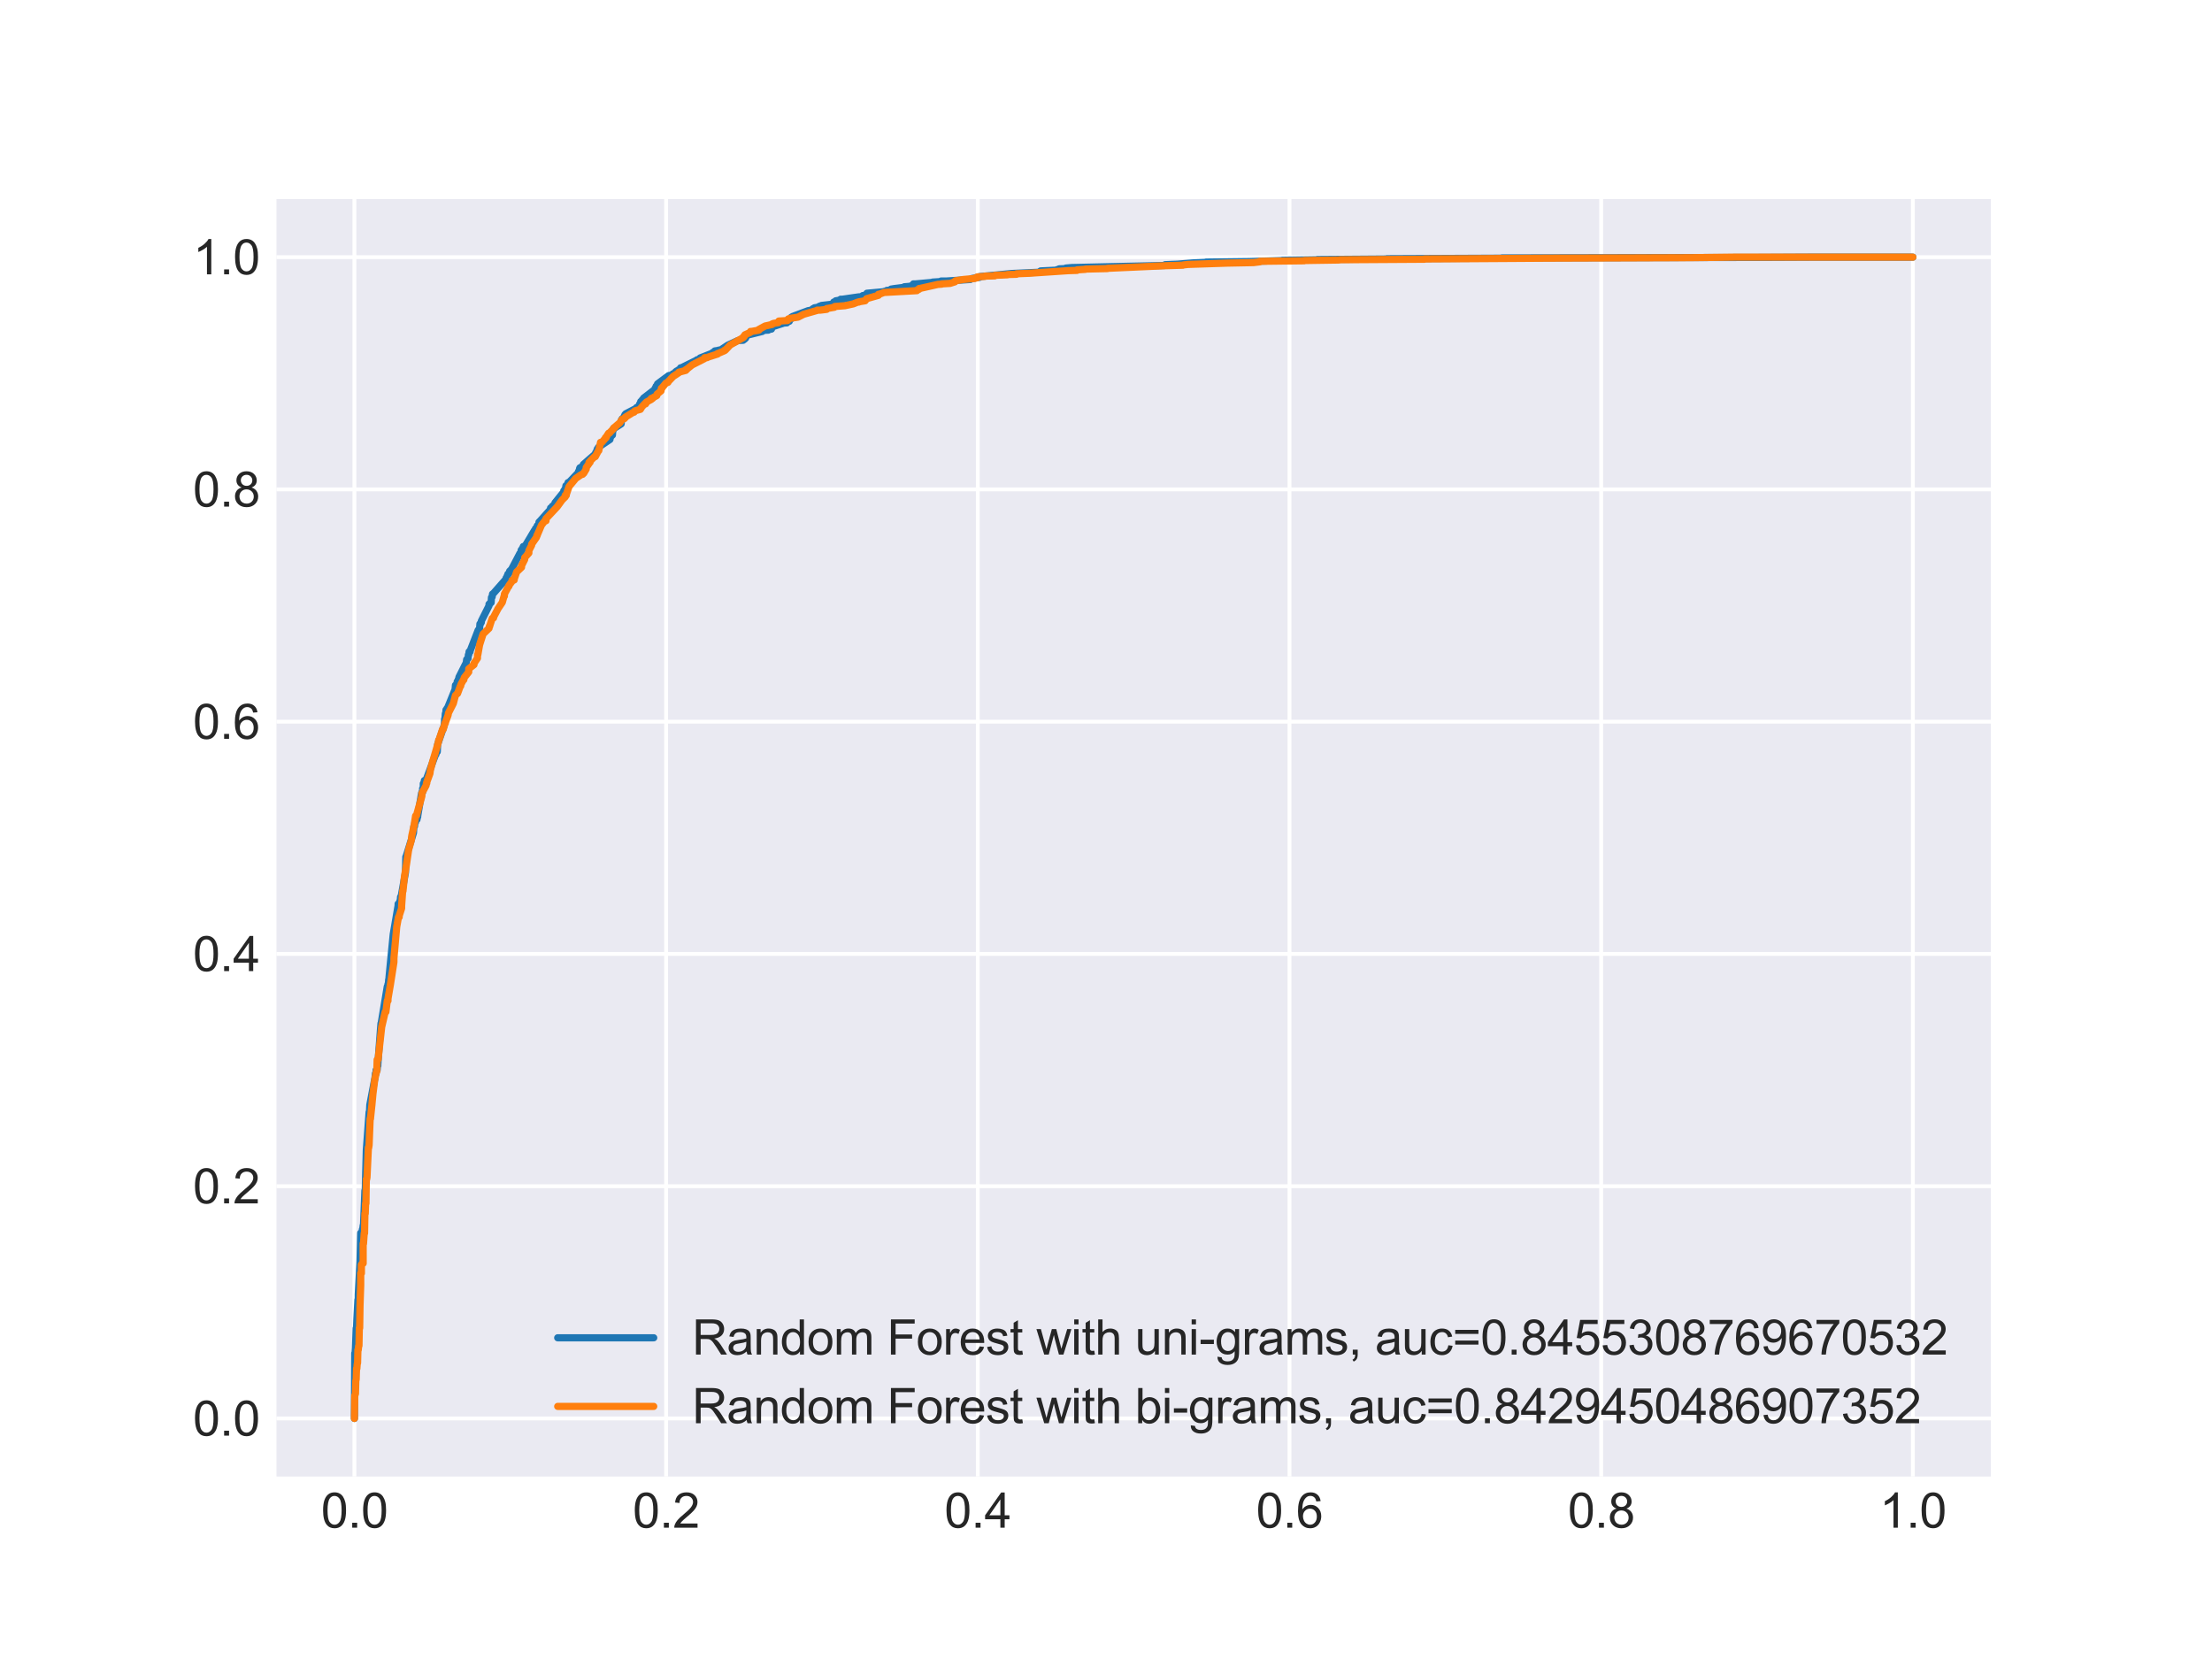 <?xml version="1.0" encoding="utf-8" standalone="no"?>
<!DOCTYPE svg PUBLIC "-//W3C//DTD SVG 1.1//EN"
        "http://www.w3.org/Graphics/SVG/1.1/DTD/svg11.dtd">
<svg xmlns:xlink="http://www.w3.org/1999/xlink" width="460.8pt" height="345.6pt" viewBox="0 0 460.8 345.6"
     xmlns="http://www.w3.org/2000/svg" version="1.1">
    <defs>
        <style type="text/css">*{stroke-linejoin: round; stroke-linecap: butt}</style>
    </defs>
    <g id="figure_1">
        <g id="patch_1">
            <path d="M 0 345.6
L 460.8 345.6 
L 460.8 0 
L 0 0 
z
" style="fill: #ffffff"/>
        </g>
        <g id="axes_1">
            <g id="patch_2">
                <path d="M 57.6 307.584
L 414.72 307.584 
L 414.72 41.472 
L 57.6 41.472 
z
" style="fill: #eaeaf2"/>
            </g>
            <g id="matplotlib.axis_1">
                <g id="xtick_1">
                    <g id="line2d_1">
                        <path d="M 73.833 307.584
L 73.833 41.472 
" clip-path="url(#p8be34d7fa0)" style="fill: none; stroke: #ffffff; stroke-width: 0.8; stroke-linecap: round"/>
                    </g>
                    <g id="line2d_2"/>
                    <g id="text_1">
                        <!-- 0.0 -->
                        <g style="fill: #262626" transform="translate(66.883 318.242) scale(0.1 -0.1)">
                            <defs>
                                <path id="ArialMT-30" d="M 266 2259
Q 266 3072 433 3567 
Q 600 4063 929 4331 
Q 1259 4600 1759 4600 
Q 2128 4600 2406 4451 
Q 2684 4303 2865 4023 
Q 3047 3744 3150 3342 
Q 3253 2941 3253 2259 
Q 3253 1453 3087 958 
Q 2922 463 2592 192 
Q 2263 -78 1759 -78 
Q 1097 -78 719 397 
Q 266 969 266 2259 
z
M 844 2259 
Q 844 1131 1108 757 
Q 1372 384 1759 384 
Q 2147 384 2411 759 
Q 2675 1134 2675 2259 
Q 2675 3391 2411 3762 
Q 2147 4134 1753 4134 
Q 1366 4134 1134 3806 
Q 844 3388 844 2259 
z
" transform="scale(0.016)"/>
                                <path id="ArialMT-2e" d="M 581 0
L 581 641 
L 1222 641 
L 1222 0 
L 581 0 
z
" transform="scale(0.016)"/>
                            </defs>
                            <use xlink:href="#ArialMT-30"/>
                            <use xlink:href="#ArialMT-2e" x="55.615"/>
                            <use xlink:href="#ArialMT-30" x="83.398"/>
                        </g>
                    </g>
                </g>
                <g id="xtick_2">
                    <g id="line2d_3">
                        <path d="M 138.764 307.584
L 138.764 41.472 
" clip-path="url(#p8be34d7fa0)" style="fill: none; stroke: #ffffff; stroke-width: 0.8; stroke-linecap: round"/>
                    </g>
                    <g id="line2d_4"/>
                    <g id="text_2">
                        <!-- 0.2 -->
                        <g style="fill: #262626" transform="translate(131.814 318.242) scale(0.1 -0.1)">
                            <defs>
                                <path id="ArialMT-32" d="M 3222 541
L 3222 0 
L 194 0 
Q 188 203 259 391 
Q 375 700 629 1000 
Q 884 1300 1366 1694 
Q 2113 2306 2375 2664 
Q 2638 3022 2638 3341 
Q 2638 3675 2398 3904 
Q 2159 4134 1775 4134 
Q 1369 4134 1125 3890 
Q 881 3647 878 3216 
L 300 3275 
Q 359 3922 746 4261 
Q 1134 4600 1788 4600 
Q 2447 4600 2831 4234 
Q 3216 3869 3216 3328 
Q 3216 3053 3103 2787 
Q 2991 2522 2730 2228 
Q 2469 1934 1863 1422 
Q 1356 997 1212 845 
Q 1069 694 975 541 
L 3222 541 
z
" transform="scale(0.016)"/>
                            </defs>
                            <use xlink:href="#ArialMT-30"/>
                            <use xlink:href="#ArialMT-2e" x="55.615"/>
                            <use xlink:href="#ArialMT-32" x="83.398"/>
                        </g>
                    </g>
                </g>
                <g id="xtick_3">
                    <g id="line2d_5">
                        <path d="M 203.695 307.584
L 203.695 41.472 
" clip-path="url(#p8be34d7fa0)" style="fill: none; stroke: #ffffff; stroke-width: 0.8; stroke-linecap: round"/>
                    </g>
                    <g id="line2d_6"/>
                    <g id="text_3">
                        <!-- 0.4 -->
                        <g style="fill: #262626" transform="translate(196.745 318.242) scale(0.1 -0.1)">
                            <defs>
                                <path id="ArialMT-34" d="M 2069 0
L 2069 1097 
L 81 1097 
L 81 1613 
L 2172 4581 
L 2631 4581 
L 2631 1613 
L 3250 1613 
L 3250 1097 
L 2631 1097 
L 2631 0 
L 2069 0 
z
M 2069 1613 
L 2069 3678 
L 634 1613 
L 2069 1613 
z
" transform="scale(0.016)"/>
                            </defs>
                            <use xlink:href="#ArialMT-30"/>
                            <use xlink:href="#ArialMT-2e" x="55.615"/>
                            <use xlink:href="#ArialMT-34" x="83.398"/>
                        </g>
                    </g>
                </g>
                <g id="xtick_4">
                    <g id="line2d_7">
                        <path d="M 268.625 307.584
L 268.625 41.472 
" clip-path="url(#p8be34d7fa0)" style="fill: none; stroke: #ffffff; stroke-width: 0.8; stroke-linecap: round"/>
                    </g>
                    <g id="line2d_8"/>
                    <g id="text_4">
                        <!-- 0.6 -->
                        <g style="fill: #262626" transform="translate(261.675 318.242) scale(0.1 -0.1)">
                            <defs>
                                <path id="ArialMT-36" d="M 3184 3459
L 2625 3416 
Q 2550 3747 2413 3897 
Q 2184 4138 1850 4138 
Q 1581 4138 1378 3988 
Q 1113 3794 959 3422 
Q 806 3050 800 2363 
Q 1003 2672 1297 2822 
Q 1591 2972 1913 2972 
Q 2475 2972 2870 2558 
Q 3266 2144 3266 1488 
Q 3266 1056 3080 686 
Q 2894 316 2569 119 
Q 2244 -78 1831 -78 
Q 1128 -78 684 439 
Q 241 956 241 2144 
Q 241 3472 731 4075 
Q 1159 4600 1884 4600 
Q 2425 4600 2770 4297 
Q 3116 3994 3184 3459 
z
M 888 1484 
Q 888 1194 1011 928 
Q 1134 663 1356 523 
Q 1578 384 1822 384 
Q 2178 384 2434 671 
Q 2691 959 2691 1453 
Q 2691 1928 2437 2201 
Q 2184 2475 1800 2475 
Q 1419 2475 1153 2201 
Q 888 1928 888 1484 
z
" transform="scale(0.016)"/>
                            </defs>
                            <use xlink:href="#ArialMT-30"/>
                            <use xlink:href="#ArialMT-2e" x="55.615"/>
                            <use xlink:href="#ArialMT-36" x="83.398"/>
                        </g>
                    </g>
                </g>
                <g id="xtick_5">
                    <g id="line2d_9">
                        <path d="M 333.556 307.584
L 333.556 41.472 
" clip-path="url(#p8be34d7fa0)" style="fill: none; stroke: #ffffff; stroke-width: 0.8; stroke-linecap: round"/>
                    </g>
                    <g id="line2d_10"/>
                    <g id="text_5">
                        <!-- 0.8 -->
                        <g style="fill: #262626" transform="translate(326.606 318.242) scale(0.1 -0.1)">
                            <defs>
                                <path id="ArialMT-38" d="M 1131 2484
Q 781 2613 612 2850 
Q 444 3088 444 3419 
Q 444 3919 803 4259 
Q 1163 4600 1759 4600 
Q 2359 4600 2725 4251 
Q 3091 3903 3091 3403 
Q 3091 3084 2923 2848 
Q 2756 2613 2416 2484 
Q 2838 2347 3058 2040 
Q 3278 1734 3278 1309 
Q 3278 722 2862 322 
Q 2447 -78 1769 -78 
Q 1091 -78 675 323 
Q 259 725 259 1325 
Q 259 1772 486 2073 
Q 713 2375 1131 2484 
z
M 1019 3438 
Q 1019 3113 1228 2906 
Q 1438 2700 1772 2700 
Q 2097 2700 2305 2904 
Q 2513 3109 2513 3406 
Q 2513 3716 2298 3927 
Q 2084 4138 1766 4138 
Q 1444 4138 1231 3931 
Q 1019 3725 1019 3438 
z
M 838 1322 
Q 838 1081 952 856 
Q 1066 631 1291 507 
Q 1516 384 1775 384 
Q 2178 384 2440 643 
Q 2703 903 2703 1303 
Q 2703 1709 2433 1975 
Q 2163 2241 1756 2241 
Q 1359 2241 1098 1978 
Q 838 1716 838 1322 
z
" transform="scale(0.016)"/>
                            </defs>
                            <use xlink:href="#ArialMT-30"/>
                            <use xlink:href="#ArialMT-2e" x="55.615"/>
                            <use xlink:href="#ArialMT-38" x="83.398"/>
                        </g>
                    </g>
                </g>
                <g id="xtick_6">
                    <g id="line2d_11">
                        <path d="M 398.487 307.584
L 398.487 41.472 
" clip-path="url(#p8be34d7fa0)" style="fill: none; stroke: #ffffff; stroke-width: 0.8; stroke-linecap: round"/>
                    </g>
                    <g id="line2d_12"/>
                    <g id="text_6">
                        <!-- 1.0 -->
                        <g style="fill: #262626" transform="translate(391.537 318.242) scale(0.1 -0.1)">
                            <defs>
                                <path id="ArialMT-31" d="M 2384 0
L 1822 0 
L 1822 3584 
Q 1619 3391 1289 3197 
Q 959 3003 697 2906 
L 697 3450 
Q 1169 3672 1522 3987 
Q 1875 4303 2022 4600 
L 2384 4600 
L 2384 0 
z
" transform="scale(0.016)"/>
                            </defs>
                            <use xlink:href="#ArialMT-31"/>
                            <use xlink:href="#ArialMT-2e" x="55.615"/>
                            <use xlink:href="#ArialMT-30" x="83.398"/>
                        </g>
                    </g>
                </g>
            </g>
            <g id="matplotlib.axis_2">
                <g id="ytick_1">
                    <g id="line2d_13">
                        <path d="M 57.6 295.488
L 414.72 295.488 
" clip-path="url(#p8be34d7fa0)" style="fill: none; stroke: #ffffff; stroke-width: 0.8; stroke-linecap: round"/>
                    </g>
                    <g id="line2d_14"/>
                    <g id="text_7">
                        <!-- 0.0 -->
                        <g style="fill: #262626" transform="translate(40.2 299.067) scale(0.1 -0.1)">
                            <use xlink:href="#ArialMT-30"/>
                            <use xlink:href="#ArialMT-2e" x="55.615"/>
                            <use xlink:href="#ArialMT-30" x="83.398"/>
                        </g>
                    </g>
                </g>
                <g id="ytick_2">
                    <g id="line2d_15">
                        <path d="M 57.6 247.104
L 414.72 247.104 
" clip-path="url(#p8be34d7fa0)" style="fill: none; stroke: #ffffff; stroke-width: 0.8; stroke-linecap: round"/>
                    </g>
                    <g id="line2d_16"/>
                    <g id="text_8">
                        <!-- 0.2 -->
                        <g style="fill: #262626" transform="translate(40.2 250.683) scale(0.1 -0.1)">
                            <use xlink:href="#ArialMT-30"/>
                            <use xlink:href="#ArialMT-2e" x="55.615"/>
                            <use xlink:href="#ArialMT-32" x="83.398"/>
                        </g>
                    </g>
                </g>
                <g id="ytick_3">
                    <g id="line2d_17">
                        <path d="M 57.6 198.72
L 414.72 198.72 
" clip-path="url(#p8be34d7fa0)" style="fill: none; stroke: #ffffff; stroke-width: 0.8; stroke-linecap: round"/>
                    </g>
                    <g id="line2d_18"/>
                    <g id="text_9">
                        <!-- 0.4 -->
                        <g style="fill: #262626" transform="translate(40.2 202.299) scale(0.1 -0.1)">
                            <use xlink:href="#ArialMT-30"/>
                            <use xlink:href="#ArialMT-2e" x="55.615"/>
                            <use xlink:href="#ArialMT-34" x="83.398"/>
                        </g>
                    </g>
                </g>
                <g id="ytick_4">
                    <g id="line2d_19">
                        <path d="M 57.6 150.336
L 414.72 150.336 
" clip-path="url(#p8be34d7fa0)" style="fill: none; stroke: #ffffff; stroke-width: 0.8; stroke-linecap: round"/>
                    </g>
                    <g id="line2d_20"/>
                    <g id="text_10">
                        <!-- 0.6 -->
                        <g style="fill: #262626" transform="translate(40.2 153.915) scale(0.1 -0.1)">
                            <use xlink:href="#ArialMT-30"/>
                            <use xlink:href="#ArialMT-2e" x="55.615"/>
                            <use xlink:href="#ArialMT-36" x="83.398"/>
                        </g>
                    </g>
                </g>
                <g id="ytick_5">
                    <g id="line2d_21">
                        <path d="M 57.6 101.952
L 414.72 101.952 
" clip-path="url(#p8be34d7fa0)" style="fill: none; stroke: #ffffff; stroke-width: 0.8; stroke-linecap: round"/>
                    </g>
                    <g id="line2d_22"/>
                    <g id="text_11">
                        <!-- 0.8 -->
                        <g style="fill: #262626" transform="translate(40.2 105.531) scale(0.1 -0.1)">
                            <use xlink:href="#ArialMT-30"/>
                            <use xlink:href="#ArialMT-2e" x="55.615"/>
                            <use xlink:href="#ArialMT-38" x="83.398"/>
                        </g>
                    </g>
                </g>
                <g id="ytick_6">
                    <g id="line2d_23">
                        <path d="M 57.6 53.568
L 414.72 53.568 
" clip-path="url(#p8be34d7fa0)" style="fill: none; stroke: #ffffff; stroke-width: 0.8; stroke-linecap: round"/>
                    </g>
                    <g id="line2d_24"/>
                    <g id="text_12">
                        <!-- 1.0 -->
                        <g style="fill: #262626" transform="translate(40.2 57.147) scale(0.1 -0.1)">
                            <use xlink:href="#ArialMT-31"/>
                            <use xlink:href="#ArialMT-2e" x="55.615"/>
                            <use xlink:href="#ArialMT-30" x="83.398"/>
                        </g>
                    </g>
                </g>
            </g>
            <g id="line2d_25">
                <path d="M 73.833 295.488
L 73.906 281.907 
L 73.978 281.798 
L 74.051 280.825 
L 74.197 276.712 
L 74.27 276.712 
L 74.343 274.873 
L 74.561 270.76 
L 74.634 270.706 
L 74.634 269.678 
L 74.998 262.806 
L 75.144 256.854 
L 75.289 256.746 
L 75.362 256.584 
L 75.435 256.476 
L 75.508 256.043 
L 75.581 255.935 
L 75.653 255.285 
L 75.726 255.231 
L 76.017 248.035 
L 76.09 248.035 
L 76.09 247.981 
L 76.309 239.594 
L 76.891 231.694 
L 76.964 231.694 
L 77.037 230.179 
L 78.129 224.443 
L 78.202 223.632 
L 78.348 223.632 
L 78.348 222.928 
L 78.566 222.928 
L 78.639 222.008 
L 78.712 222.008 
L 78.712 221.738 
L 79.295 214 
L 79.367 213.189 
L 79.44 213.189 
L 79.44 213.08 
L 79.44 212.972 
L 80.678 205.505 
L 80.751 205.505 
L 80.824 205.018 
L 80.897 205.018 
L 80.97 204.044 
L 81.042 204.044 
L 81.042 203.557 
L 81.916 194.629 
L 82.936 188.623 
L 82.936 188.299 
L 83.227 188.245 
L 83.3 187.703 
L 83.373 187.703 
L 83.446 186.838 
L 83.518 186.838 
L 83.591 186.621 
L 84.465 181.752 
L 84.538 178.505 
L 84.611 178.505 
L 84.611 178.397 
L 86.14 173.473 
L 86.213 172.174 
L 86.359 172.12 
L 86.431 171.363 
L 86.577 171.254 
L 86.577 170.767 
L 86.868 170.713 
L 86.941 170.172 
L 87.014 170.172 
L 87.014 170.01 
L 87.815 165.248 
L 87.888 165.248 
L 87.888 165.032 
L 88.034 165.032 
L 88.034 164.274 
L 88.179 164.274 
L 88.179 163.246 
L 88.325 163.246 
L 88.398 162.597 
L 88.762 162.489 
L 90.728 157.186 
L 90.801 157.186 
L 90.874 156.807 
L 91.092 156.591 
L 91.165 155.076 
L 92.549 151.072 
L 92.622 149.773 
L 92.694 149.773 
L 92.767 148.691 
L 92.84 148.691 
L 92.913 147.879 
L 93.131 147.771 
L 93.131 147.555 
L 93.204 147.555 
L 94.806 143.605 
L 94.879 142.739 
L 95.17 142.685 
L 95.243 141.982 
L 95.389 141.982 
L 95.462 141.549 
L 95.535 141.549 
L 95.607 141.062 
L 97.137 138.032 
L 97.21 137.382 
L 97.355 137.274 
L 97.501 137.166 
L 97.574 136.408 
L 97.647 136.408 
L 97.719 135.759 
L 97.938 135.759 
L 97.938 135.597 
L 99.467 131.647 
L 99.54 131.43 
L 99.613 131.43 
L 99.613 131.268 
L 99.758 131.268 
L 99.831 130.998 
L 99.904 130.998 
L 99.977 129.969 
L 100.123 129.915 
L 100.195 129.645 
L 100.268 129.645 
L 100.268 129.374 
L 101.87 126.182 
L 101.87 125.857 
L 102.016 125.857 
L 102.016 125.695 
L 102.089 125.695 
L 102.307 125.533 
L 102.38 124.45 
L 102.526 124.342 
L 102.599 123.747 
L 102.671 123.747 
L 105.293 120.771 
L 105.439 120.771 
L 105.439 120.392 
L 105.584 120.392 
L 105.657 119.959 
L 105.73 119.959 
L 105.803 119.581 
L 105.949 119.472 
L 106.021 119.364 
L 106.094 119.364 
L 106.167 118.985 
L 106.313 118.931 
L 106.313 118.823 
L 106.531 118.715 
L 106.531 118.661 
L 108.206 115.468 
L 108.279 115.306 
L 108.498 115.306 
L 108.57 114.603 
L 108.789 114.549 
L 108.789 114.278 
L 109.007 114.278 
L 109.007 113.845 
L 109.371 113.791 
L 111.338 110.49 
L 111.556 110.49 
L 111.556 110.112 
L 111.775 110.057 
L 111.847 109.733 
L 111.92 109.733 
L 111.92 109.516 
L 112.212 109.516 
L 112.284 108.759 
L 112.43 108.651 
L 112.43 108.597 
L 112.649 108.542 
L 112.649 108.38 
L 114.688 106.108 
L 114.688 105.837 
L 114.76 105.837 
L 114.979 105.621 
L 115.052 105.458 
L 115.343 105.35 
L 115.416 105.134 
L 115.562 105.079 
L 115.634 104.701 
L 115.78 104.593 
L 115.78 104.538 
L 117.309 102.645 
L 117.455 102.59 
L 117.455 102.212 
L 117.601 102.212 
L 117.673 101.941 
L 117.746 101.941 
L 117.819 101.562 
L 117.892 101.4 
L 117.892 101.184 
L 118.256 101.184 
L 118.329 100.534 
L 118.547 100.48 
L 120.514 98.424 
L 120.514 98.208 
L 120.659 98.208 
L 120.732 97.612 
L 120.805 97.612 
L 120.805 97.45 
L 121.096 97.342 
L 121.169 97.234 
L 121.46 97.18 
L 121.533 96.747 
L 124.082 94.528 
L 124.082 94.312 
L 124.228 94.312 
L 124.301 93.879 
L 124.373 93.879 
L 124.446 93.5 
L 124.592 93.446 
L 124.665 93.176 
L 124.738 93.176 
L 124.738 93.121 
L 127.068 91.552 
L 127.141 91.065 
L 127.214 91.065 
L 127.286 90.849 
L 127.359 90.849 
L 127.359 90.687 
L 127.578 90.632 
L 127.651 89.659 
L 127.723 89.659 
L 127.723 89.388 
L 129.398 88.306 
L 129.471 87.44 
L 129.544 87.44 
L 129.617 87.224 
L 129.835 87.115 
L 129.908 87.007 
L 130.127 86.52 
L 130.199 86.358 
L 130.345 86.25 
L 130.345 86.196 
L 132.53 85.059 
L 132.603 84.897 
L 132.967 84.843 
L 133.04 84.572 
L 133.185 84.572 
L 133.258 84.139 
L 133.404 84.085 
L 133.477 83.652 
L 133.768 83.544 
L 133.768 83.328 
L 133.986 83.328 
L 134.059 82.949 
L 136.025 81.434 
L 136.39 81.38 
L 136.462 80.893 
L 136.608 80.785 
L 136.681 80.46 
L 136.899 80.406 
L 136.972 79.973 
L 139.303 78.242 
L 139.958 78.133 
L 139.958 78.079 
L 140.176 77.971 
L 140.176 77.863 
L 140.686 77.755 
L 140.759 77.43 
L 140.978 77.322 
L 140.978 77.268 
L 141.342 77.268 
L 141.342 77.051 
L 141.779 76.997 
L 141.779 76.618 
L 141.924 76.618 
L 144.983 75.103 
L 145.201 74.995 
L 145.201 74.941 
L 145.638 74.833 
L 145.711 74.725 
L 145.857 74.67 
L 145.857 74.562 
L 146.148 74.454 
L 148.479 73.534 
L 148.479 73.426 
L 148.77 73.318 
L 148.77 73.264 
L 148.843 73.264 
L 148.915 73.101 
L 149.644 72.993 
L 149.717 72.939 
L 150.226 72.885 
L 150.226 72.831 
L 151.61 71.911 
L 153.722 70.937 
L 154.814 70.883 
L 154.887 70.72 
L 155.106 70.666 
L 155.106 70.558 
L 155.324 70.45 
L 155.397 70.125 
L 155.47 70.125 
L 155.47 69.855 
L 155.543 69.855 
L 158.82 69.043 
L 158.893 68.827 
L 160.058 68.773 
L 160.058 68.664 
L 160.713 68.556 
L 160.713 68.123 
L 160.932 68.069 
L 163.116 67.366 
L 163.116 67.312 
L 163.917 67.258 
L 163.99 66.987 
L 164.427 66.933 
L 164.5 66.608 
L 164.719 66.5 
L 164.791 66.229 
L 164.864 66.229 
L 164.864 66.121 
L 164.864 66.067 
L 165.083 65.959 
L 165.155 65.905 
L 165.447 65.851 
L 165.447 65.797 
L 168.36 64.714 
L 169.088 64.606 
L 169.088 64.498 
L 169.307 64.444 
L 169.379 64.282 
L 169.671 64.227 
L 169.671 64.119 
L 170.399 64.011 
L 170.399 63.957 
L 170.69 63.849 
L 170.69 63.795 
L 171.127 63.686 
L 171.127 63.632 
L 173.458 63.362 
L 173.53 63.145 
L 173.603 63.145 
L 173.676 62.929 
L 174.04 62.821 
L 174.113 62.658 
L 174.841 62.55 
L 174.841 62.496 
L 175.133 62.496 
L 175.133 62.334 
L 175.497 62.334 
L 178.847 61.847 
L 179.648 61.793 
L 179.721 61.576 
L 180.449 61.468 
L 180.522 61.197 
L 180.594 61.197 
L 180.594 61.089 
L 184.163 60.764 
L 184.163 60.71 
L 184.673 60.602 
L 184.745 60.494 
L 185.547 60.44 
L 185.619 60.223 
L 186.275 60.115 
L 188.387 59.845 
L 188.387 59.736 
L 189.698 59.628 
L 189.698 59.574 
L 190.207 59.52 
L 190.28 59.141 
L 190.717 59.141 
L 194.286 58.817 
L 194.286 58.762 
L 196.033 58.654 
L 196.033 58.546 
L 197.053 58.546 
L 202.151 58.221 
L 202.151 58.167 
L 202.515 58.059 
L 202.515 58.005 
L 203.243 57.897 
L 203.243 57.843 
L 204.044 57.788 
L 204.044 57.626 
L 210.671 56.977 
L 216.57 56.706 
L 216.643 56.544 
L 216.789 56.544 
L 216.789 56.436 
L 220.211 56.273 
L 220.211 56.165 
L 220.284 56.165 
L 220.648 56.111 
L 220.648 56.003 
L 222.032 55.949 
L 222.032 55.841 
L 223.27 55.732 
L 242.641 55.299 
L 242.714 55.137 
L 245.336 55.029 
L 248.613 54.758 
L 251.235 54.65 
L 251.235 54.596 
L 260.192 54.488 
L 267.111 54.271 
L 267.111 54.217 
L 274.393 54.109 
L 274.393 54.055 
L 288.885 53.947 
L 288.885 53.893 
L 312.845 53.784 
L 312.845 53.73 
L 365.789 53.622 
L 377.077 53.568 
L 398.487 53.568 
L 398.487 53.568 
" clip-path="url(#p8be34d7fa0)" style="fill: none; stroke: #1f77b4; stroke-width: 1.5; stroke-linecap: round"/>
            </g>
            <g id="line2d_26">
                <path d="M 73.833 295.488
L 73.906 290.726 
L 74.051 290.348 
L 74.124 287.642 
L 74.197 287.372 
L 74.27 285.099 
L 74.343 285.099 
L 74.415 284.125 
L 74.488 283.963 
L 74.561 281.203 
L 74.634 281.203 
L 74.707 280.392 
L 74.779 280.338 
L 74.852 276.658 
L 74.925 276.658 
L 74.998 271.951 
L 75.144 267.676 
L 75.144 265.241 
L 75.289 265.241 
L 75.289 265.187 
L 75.289 263.456 
L 75.362 263.456 
L 75.435 263.402 
L 75.435 263.239 
L 75.653 263.185 
L 75.653 263.131 
L 75.653 259.073 
L 75.726 259.073 
L 75.872 256.908 
L 75.945 256.908 
L 76.017 252.796 
L 76.09 252.796 
L 76.09 252.742 
L 76.163 250.686 
L 76.236 250.686 
L 76.236 250.578 
L 76.309 245.654 
L 76.382 245.654 
L 76.454 245.221 
L 76.746 239.053 
L 76.819 239.053 
L 76.819 238.944 
L 76.891 238.566 
L 77.11 233.047 
L 77.183 233.047 
L 77.183 232.938 
L 77.474 230.179 
L 77.692 227.852 
L 78.057 224.984 
L 78.421 223.199 
L 78.494 223.199 
L 78.566 220.764 
L 78.785 220.656 
L 78.858 219.844 
L 79.513 213.946 
L 80.241 210.808 
L 80.387 210.808 
L 80.678 208.481 
L 80.824 208.481 
L 80.824 208.048 
L 81.334 205.072 
L 82.062 200.419 
L 82.062 199.607 
L 82.645 193.06 
L 83.009 191.058 
L 83.154 191.058 
L 83.154 190.788 
L 83.664 189.219 
L 83.664 188.732 
L 83.883 185.593 
L 83.955 185.593 
L 83.955 185.539 
L 84.247 182.671 
L 84.684 180.02 
L 85.121 177.044 
L 85.703 174.988 
L 85.776 174.122 
L 86.286 171.796 
L 86.577 169.956 
L 86.796 169.848 
L 86.868 169.469 
L 87.888 165.844 
L 87.888 165.248 
L 88.762 163.625 
L 88.835 163.138 
L 88.908 163.138 
L 88.908 162.922 
L 89.563 161.136 
L 89.636 160.541 
L 90.073 158.864 
L 90.146 158.593 
L 90.728 156.645 
L 91.311 154.643 
L 91.384 154.156 
L 91.456 154.156 
L 92.185 151.938 
L 92.33 151.938 
L 92.694 150.639 
L 92.767 150.639 
L 92.84 150.368 
L 93.35 148.962 
L 93.423 148.529 
L 94.442 146.527 
L 94.879 144.849 
L 95.025 144.741 
L 95.098 144.633 
L 95.243 144.525 
L 95.243 144.471 
L 95.316 144.471 
L 95.899 142.901 
L 95.972 142.901 
L 96.044 142.523 
L 96.554 141.603 
L 96.627 141.603 
L 96.7 141.17 
L 97.647 139.98 
L 97.647 139.33 
L 98.739 138.465 
L 98.739 138.194 
L 99.467 137.112 
L 99.467 136.408 
L 99.54 136.408 
L 99.904 134.352 
L 100.632 132.08 
L 101.87 130.889 
L 101.943 130.456 
L 102.016 130.456 
L 102.016 130.402 
L 102.526 128.833 
L 102.817 128.725 
L 102.817 128.563 
L 103.618 127.048 
L 103.691 126.885 
L 104.638 125.478 
L 105.002 124.18 
L 105.075 124.18 
L 105.075 123.747 
L 105.949 122.124 
L 106.021 122.124 
L 106.021 121.961 
L 106.677 121.096 
L 106.677 120.879 
L 107.114 120.825 
L 107.114 120.663 
L 107.624 119.148 
L 108.643 118.174 
L 108.643 117.849 
L 109.299 116.551 
L 109.299 116.172 
L 110.172 115.198 
L 110.172 114.711 
L 110.755 113.575 
L 110.755 113.358 
L 111.775 111.897 
L 111.847 111.518 
L 111.92 111.518 
L 111.92 111.464 
L 112.794 109.408 
L 113.522 108.488 
L 113.741 108.488 
L 113.741 108.055 
L 116.071 105.566 
L 117.091 104.16 
L 117.746 103.51 
L 117.746 103.186 
L 117.965 103.186 
L 117.965 103.023 
L 118.547 101.346 
L 119.931 99.669 
L 121.023 98.911 
L 121.388 98.803 
L 121.46 98.641 
L 121.606 98.586 
L 122.116 97.721 
L 122.116 97.396 
L 122.698 96.584 
L 122.698 96.314 
L 122.917 96.314 
L 122.99 95.989 
L 123.864 95.123 
L 124.009 95.123 
L 124.665 93.879 
L 124.738 93.879 
L 125.102 92.148 
L 125.393 92.148 
L 126.121 91.282 
L 126.121 91.174 
L 126.267 91.174 
L 126.267 91.065 
L 126.777 90.254 
L 126.995 90.2 
L 126.995 90.145 
L 127.796 89.334 
L 127.869 89.117 
L 128.087 89.063 
L 128.087 88.955 
L 129.107 88.089 
L 129.617 87.332 
L 130.054 87.224 
L 130.054 87.115 
L 130.272 87.007 
L 130.272 86.899 
L 131.947 85.871 
L 132.093 85.871 
L 132.093 85.817 
L 132.239 85.6 
L 133.404 85.276 
L 133.477 85.059 
L 133.549 85.059 
L 133.549 84.951 
L 134.278 84.139 
L 134.496 84.139 
L 134.496 83.923 
L 134.642 83.923 
L 134.642 83.761 
L 135.661 83.22 
L 135.661 83.003 
L 135.953 83.003 
L 135.953 82.895 
L 136.826 82.408 
L 136.899 82.083 
L 136.972 82.083 
L 136.972 82.029 
L 137.7 81.434 
L 137.773 80.893 
L 137.919 80.839 
L 137.919 80.785 
L 138.72 79.811 
L 139.011 79.703 
L 139.011 79.648 
L 139.157 79.648 
L 139.157 79.54 
L 140.249 78.404 
L 141.414 77.646 
L 141.414 77.538 
L 141.633 77.484 
L 142.871 77.159 
L 142.871 76.997 
L 143.089 76.943 
L 143.089 76.889 
L 144.182 76.023 
L 146.731 74.725 
L 146.804 74.508 
L 147.313 74.508 
L 147.313 74.454 
L 149.498 73.751 
L 149.498 73.642 
L 149.571 73.642 
L 150.955 73.047 
L 150.955 72.939 
L 151.1 72.939 
L 152.12 71.857 
L 154.887 70.288 
L 154.887 70.125 
L 155.106 70.017 
L 155.178 69.747 
L 156.271 69.26 
L 156.344 69.043 
L 156.562 69.043 
L 158.091 68.773 
L 158.091 68.61 
L 158.31 68.556 
L 158.31 68.502 
L 159.402 67.907 
L 159.912 67.799 
L 160.859 67.582 
L 160.859 67.474 
L 161.15 67.366 
L 162.17 67.203 
L 162.242 66.879 
L 164.063 66.771 
L 164.136 66.608 
L 164.209 66.608 
L 164.209 66.446 
L 164.5 66.338 
L 166.248 66.067 
L 167.413 65.472 
L 170.253 64.66 
L 170.253 64.606 
L 170.909 64.606 
L 172.22 64.444 
L 172.22 64.282 
L 173.822 64.011 
L 173.894 63.849 
L 176.006 63.686 
L 177.754 63.308 
L 178.701 62.929 
L 178.919 62.929 
L 178.919 62.875 
L 180.23 62.658 
L 180.303 62.496 
L 180.449 62.388 
L 180.522 62.225 
L 182.998 61.522 
L 182.998 61.306 
L 183.143 61.306 
L 184.163 60.927 
L 191.008 60.548 
L 191.008 60.44 
L 191.3 60.332 
L 191.3 60.277 
L 191.445 60.277 
L 191.445 60.115 
L 191.518 60.115 
L 195.378 59.249 
L 196.179 59.195 
L 196.179 59.141 
L 197.927 59.033 
L 198.946 58.708 
L 199.019 58.492 
L 200.694 58.221 
L 203.097 58.005 
L 203.17 57.897 
L 203.534 57.897 
L 203.607 57.68 
L 205.209 57.572 
L 205.209 57.518 
L 207.248 57.464 
L 207.248 57.356 
L 209.87 57.247 
L 209.87 57.193 
L 211.764 57.139 
L 211.764 57.031 
L 214.458 56.923 
L 222.542 56.382 
L 224.362 56.328 
L 224.362 56.219 
L 226.11 56.111 
L 226.11 56.057 
L 230.698 55.949 
L 230.698 55.895 
L 242.714 55.354 
L 246.428 55.245 
L 246.501 55.191 
L 247.448 55.083 
L 255.604 54.812 
L 261.139 54.704 
L 262.45 54.542 
L 262.45 54.434 
L 271.699 54.326 
L 271.699 54.271 
L 278.836 54.163 
L 279.272 54.109 
L 296.751 54.001 
L 296.751 53.947 
L 314.083 53.839 
L 322.385 53.784 
L 352.098 53.676 
L 361.201 53.568 
L 398.487 53.568 
L 398.487 53.568 
" clip-path="url(#p8be34d7fa0)" style="fill: none; stroke: #ff7f0e; stroke-width: 1.5; stroke-linecap: round"/>
            </g>
            <g id="patch_3">
                <path d="M 57.6 307.584
L 57.6 41.472 
" style="fill: none"/>
            </g>
            <g id="patch_4">
                <path d="M 414.72 307.584
L 414.72 41.472 
" style="fill: none"/>
            </g>
            <g id="patch_5">
                <path d="M 57.6 307.584
L 414.72 307.584 
" style="fill: none"/>
            </g>
            <g id="patch_6">
                <path d="M 57.6 41.472
L 414.72 41.472 
" style="fill: none"/>
            </g>
            <g id="legend_1">
                <g id="line2d_27">
                    <path d="M 116.183 278.687
L 126.183 278.687 
L 136.183 278.687 
" style="fill: none; stroke: #1f77b4; stroke-width: 1.5; stroke-linecap: round"/>
                </g>
                <g id="text_13">
                    <!-- Random Forest with uni-grams, auc=0.8455308769670532 -->
                    <g style="fill: #262626" transform="translate(144.183 282.187) scale(0.1 -0.1)">
                        <defs>
                            <path id="ArialMT-52" d="M 503 0
L 503 4581 
L 2534 4581 
Q 3147 4581 3465 4457 
Q 3784 4334 3975 4021 
Q 4166 3709 4166 3331 
Q 4166 2844 3850 2509 
Q 3534 2175 2875 2084 
Q 3116 1969 3241 1856 
Q 3506 1613 3744 1247 
L 4541 0 
L 3778 0 
L 3172 953 
Q 2906 1366 2734 1584 
Q 2563 1803 2427 1890 
Q 2291 1978 2150 2013 
Q 2047 2034 1813 2034 
L 1109 2034 
L 1109 0 
L 503 0 
z
M 1109 2559 
L 2413 2559 
Q 2828 2559 3062 2645 
Q 3297 2731 3419 2920 
Q 3541 3109 3541 3331 
Q 3541 3656 3305 3865 
Q 3069 4075 2559 4075 
L 1109 4075 
L 1109 2559 
z
" transform="scale(0.016)"/>
                            <path id="ArialMT-61" d="M 2588 409
Q 2275 144 1986 34 
Q 1697 -75 1366 -75 
Q 819 -75 525 192 
Q 231 459 231 875 
Q 231 1119 342 1320 
Q 453 1522 633 1644 
Q 813 1766 1038 1828 
Q 1203 1872 1538 1913 
Q 2219 1994 2541 2106 
Q 2544 2222 2544 2253 
Q 2544 2597 2384 2738 
Q 2169 2928 1744 2928 
Q 1347 2928 1158 2789 
Q 969 2650 878 2297 
L 328 2372 
Q 403 2725 575 2942 
Q 747 3159 1072 3276 
Q 1397 3394 1825 3394 
Q 2250 3394 2515 3294 
Q 2781 3194 2906 3042 
Q 3031 2891 3081 2659 
Q 3109 2516 3109 2141 
L 3109 1391 
Q 3109 606 3145 398 
Q 3181 191 3288 0 
L 2700 0 
Q 2613 175 2588 409 
z
M 2541 1666 
Q 2234 1541 1622 1453 
Q 1275 1403 1131 1340 
Q 988 1278 909 1158 
Q 831 1038 831 891 
Q 831 666 1001 516 
Q 1172 366 1500 366 
Q 1825 366 2078 508 
Q 2331 650 2450 897 
Q 2541 1088 2541 1459 
L 2541 1666 
z
" transform="scale(0.016)"/>
                            <path id="ArialMT-6e" d="M 422 0
L 422 3319 
L 928 3319 
L 928 2847 
Q 1294 3394 1984 3394 
Q 2284 3394 2536 3286 
Q 2788 3178 2913 3003 
Q 3038 2828 3088 2588 
Q 3119 2431 3119 2041 
L 3119 0 
L 2556 0 
L 2556 2019 
Q 2556 2363 2490 2533 
Q 2425 2703 2258 2804 
Q 2091 2906 1866 2906 
Q 1506 2906 1245 2678 
Q 984 2450 984 1813 
L 984 0 
L 422 0 
z
" transform="scale(0.016)"/>
                            <path id="ArialMT-64" d="M 2575 0
L 2575 419 
Q 2259 -75 1647 -75 
Q 1250 -75 917 144 
Q 584 363 401 755 
Q 219 1147 219 1656 
Q 219 2153 384 2558 
Q 550 2963 881 3178 
Q 1213 3394 1622 3394 
Q 1922 3394 2156 3267 
Q 2391 3141 2538 2938 
L 2538 4581 
L 3097 4581 
L 3097 0 
L 2575 0 
z
M 797 1656 
Q 797 1019 1065 703 
Q 1334 388 1700 388 
Q 2069 388 2326 689 
Q 2584 991 2584 1609 
Q 2584 2291 2321 2609 
Q 2059 2928 1675 2928 
Q 1300 2928 1048 2622 
Q 797 2316 797 1656 
z
" transform="scale(0.016)"/>
                            <path id="ArialMT-6f" d="M 213 1659
Q 213 2581 725 3025 
Q 1153 3394 1769 3394 
Q 2453 3394 2887 2945 
Q 3322 2497 3322 1706 
Q 3322 1066 3130 698 
Q 2938 331 2570 128 
Q 2203 -75 1769 -75 
Q 1072 -75 642 372 
Q 213 819 213 1659 
z
M 791 1659 
Q 791 1022 1069 705 
Q 1347 388 1769 388 
Q 2188 388 2466 706 
Q 2744 1025 2744 1678 
Q 2744 2294 2464 2611 
Q 2184 2928 1769 2928 
Q 1347 2928 1069 2612 
Q 791 2297 791 1659 
z
" transform="scale(0.016)"/>
                            <path id="ArialMT-6d" d="M 422 0
L 422 3319 
L 925 3319 
L 925 2853 
Q 1081 3097 1340 3245 
Q 1600 3394 1931 3394 
Q 2300 3394 2536 3241 
Q 2772 3088 2869 2813 
Q 3263 3394 3894 3394 
Q 4388 3394 4653 3120 
Q 4919 2847 4919 2278 
L 4919 0 
L 4359 0 
L 4359 2091 
Q 4359 2428 4304 2576 
Q 4250 2725 4106 2815 
Q 3963 2906 3769 2906 
Q 3419 2906 3187 2673 
Q 2956 2441 2956 1928 
L 2956 0 
L 2394 0 
L 2394 2156 
Q 2394 2531 2256 2718 
Q 2119 2906 1806 2906 
Q 1569 2906 1367 2781 
Q 1166 2656 1075 2415 
Q 984 2175 984 1722 
L 984 0 
L 422 0 
z
" transform="scale(0.016)"/>
                            <path id="ArialMT-20" transform="scale(0.016)"/>
                            <path id="ArialMT-46" d="M 525 0
L 525 4581 
L 3616 4581 
L 3616 4041 
L 1131 4041 
L 1131 2622 
L 3281 2622 
L 3281 2081 
L 1131 2081 
L 1131 0 
L 525 0 
z
" transform="scale(0.016)"/>
                            <path id="ArialMT-72" d="M 416 0
L 416 3319 
L 922 3319 
L 922 2816 
Q 1116 3169 1280 3281 
Q 1444 3394 1641 3394 
Q 1925 3394 2219 3213 
L 2025 2691 
Q 1819 2813 1613 2813 
Q 1428 2813 1281 2702 
Q 1134 2591 1072 2394 
Q 978 2094 978 1738 
L 978 0 
L 416 0 
z
" transform="scale(0.016)"/>
                            <path id="ArialMT-65" d="M 2694 1069
L 3275 997 
Q 3138 488 2766 206 
Q 2394 -75 1816 -75 
Q 1088 -75 661 373 
Q 234 822 234 1631 
Q 234 2469 665 2931 
Q 1097 3394 1784 3394 
Q 2450 3394 2872 2941 
Q 3294 2488 3294 1666 
Q 3294 1616 3291 1516 
L 816 1516 
Q 847 969 1125 678 
Q 1403 388 1819 388 
Q 2128 388 2347 550 
Q 2566 713 2694 1069 
z
M 847 1978 
L 2700 1978 
Q 2663 2397 2488 2606 
Q 2219 2931 1791 2931 
Q 1403 2931 1139 2672 
Q 875 2413 847 1978 
z
" transform="scale(0.016)"/>
                            <path id="ArialMT-73" d="M 197 991
L 753 1078 
Q 800 744 1014 566 
Q 1228 388 1613 388 
Q 2000 388 2187 545 
Q 2375 703 2375 916 
Q 2375 1106 2209 1216 
Q 2094 1291 1634 1406 
Q 1016 1563 777 1677 
Q 538 1791 414 1992 
Q 291 2194 291 2438 
Q 291 2659 392 2848 
Q 494 3038 669 3163 
Q 800 3259 1026 3326 
Q 1253 3394 1513 3394 
Q 1903 3394 2198 3281 
Q 2494 3169 2634 2976 
Q 2775 2784 2828 2463 
L 2278 2388 
Q 2241 2644 2061 2787 
Q 1881 2931 1553 2931 
Q 1166 2931 1000 2803 
Q 834 2675 834 2503 
Q 834 2394 903 2306 
Q 972 2216 1119 2156 
Q 1203 2125 1616 2013 
Q 2213 1853 2448 1751 
Q 2684 1650 2818 1456 
Q 2953 1263 2953 975 
Q 2953 694 2789 445 
Q 2625 197 2315 61 
Q 2006 -75 1616 -75 
Q 969 -75 630 194 
Q 291 463 197 991 
z
" transform="scale(0.016)"/>
                            <path id="ArialMT-74" d="M 1650 503
L 1731 6 
Q 1494 -44 1306 -44 
Q 1000 -44 831 53 
Q 663 150 594 308 
Q 525 466 525 972 
L 525 2881 
L 113 2881 
L 113 3319 
L 525 3319 
L 525 4141 
L 1084 4478 
L 1084 3319 
L 1650 3319 
L 1650 2881 
L 1084 2881 
L 1084 941 
Q 1084 700 1114 631 
Q 1144 563 1211 522 
Q 1278 481 1403 481 
Q 1497 481 1650 503 
z
" transform="scale(0.016)"/>
                            <path id="ArialMT-77" d="M 1034 0
L 19 3319 
L 600 3319 
L 1128 1403 
L 1325 691 
Q 1338 744 1497 1375 
L 2025 3319 
L 2603 3319 
L 3100 1394 
L 3266 759 
L 3456 1400 
L 4025 3319 
L 4572 3319 
L 3534 0 
L 2950 0 
L 2422 1988 
L 2294 2553 
L 1622 0 
L 1034 0 
z
" transform="scale(0.016)"/>
                            <path id="ArialMT-69" d="M 425 3934
L 425 4581 
L 988 4581 
L 988 3934 
L 425 3934 
z
M 425 0 
L 425 3319 
L 988 3319 
L 988 0 
L 425 0 
z
" transform="scale(0.016)"/>
                            <path id="ArialMT-68" d="M 422 0
L 422 4581 
L 984 4581 
L 984 2938 
Q 1378 3394 1978 3394 
Q 2347 3394 2619 3248 
Q 2891 3103 3008 2847 
Q 3125 2591 3125 2103 
L 3125 0 
L 2563 0 
L 2563 2103 
Q 2563 2525 2380 2717 
Q 2197 2909 1863 2909 
Q 1613 2909 1392 2779 
Q 1172 2650 1078 2428 
Q 984 2206 984 1816 
L 984 0 
L 422 0 
z
" transform="scale(0.016)"/>
                            <path id="ArialMT-75" d="M 2597 0
L 2597 488 
Q 2209 -75 1544 -75 
Q 1250 -75 995 37 
Q 741 150 617 320 
Q 494 491 444 738 
Q 409 903 409 1263 
L 409 3319 
L 972 3319 
L 972 1478 
Q 972 1038 1006 884 
Q 1059 663 1231 536 
Q 1403 409 1656 409 
Q 1909 409 2131 539 
Q 2353 669 2445 892 
Q 2538 1116 2538 1541 
L 2538 3319 
L 3100 3319 
L 3100 0 
L 2597 0 
z
" transform="scale(0.016)"/>
                            <path id="ArialMT-2d" d="M 203 1375
L 203 1941 
L 1931 1941 
L 1931 1375 
L 203 1375 
z
" transform="scale(0.016)"/>
                            <path id="ArialMT-67" d="M 319 -275
L 866 -356 
Q 900 -609 1056 -725 
Q 1266 -881 1628 -881 
Q 2019 -881 2231 -725 
Q 2444 -569 2519 -288 
Q 2563 -116 2559 434 
Q 2191 0 1641 0 
Q 956 0 581 494 
Q 206 988 206 1678 
Q 206 2153 378 2554 
Q 550 2956 876 3175 
Q 1203 3394 1644 3394 
Q 2231 3394 2613 2919 
L 2613 3319 
L 3131 3319 
L 3131 450 
Q 3131 -325 2973 -648 
Q 2816 -972 2473 -1159 
Q 2131 -1347 1631 -1347 
Q 1038 -1347 672 -1080 
Q 306 -813 319 -275 
z
M 784 1719 
Q 784 1066 1043 766 
Q 1303 466 1694 466 
Q 2081 466 2343 764 
Q 2606 1063 2606 1700 
Q 2606 2309 2336 2618 
Q 2066 2928 1684 2928 
Q 1309 2928 1046 2623 
Q 784 2319 784 1719 
z
" transform="scale(0.016)"/>
                            <path id="ArialMT-2c" d="M 569 0
L 569 641 
L 1209 641 
L 1209 0 
Q 1209 -353 1084 -570 
Q 959 -788 688 -906 
L 531 -666 
Q 709 -588 793 -436 
Q 878 -284 888 0 
L 569 0 
z
" transform="scale(0.016)"/>
                            <path id="ArialMT-63" d="M 2588 1216
L 3141 1144 
Q 3050 572 2676 248 
Q 2303 -75 1759 -75 
Q 1078 -75 664 370 
Q 250 816 250 1647 
Q 250 2184 428 2587 
Q 606 2991 970 3192 
Q 1334 3394 1763 3394 
Q 2303 3394 2647 3120 
Q 2991 2847 3088 2344 
L 2541 2259 
Q 2463 2594 2264 2762 
Q 2066 2931 1784 2931 
Q 1359 2931 1093 2626 
Q 828 2322 828 1663 
Q 828 994 1084 691 
Q 1341 388 1753 388 
Q 2084 388 2306 591 
Q 2528 794 2588 1216 
z
" transform="scale(0.016)"/>
                            <path id="ArialMT-3d" d="M 3381 2694
L 356 2694 
L 356 3219 
L 3381 3219 
L 3381 2694 
z
M 3381 1303 
L 356 1303 
L 356 1828 
L 3381 1828 
L 3381 1303 
z
" transform="scale(0.016)"/>
                            <path id="ArialMT-35" d="M 266 1200
L 856 1250 
Q 922 819 1161 601 
Q 1400 384 1738 384 
Q 2144 384 2425 690 
Q 2706 997 2706 1503 
Q 2706 1984 2436 2262 
Q 2166 2541 1728 2541 
Q 1456 2541 1237 2417 
Q 1019 2294 894 2097 
L 366 2166 
L 809 4519 
L 3088 4519 
L 3088 3981 
L 1259 3981 
L 1013 2750 
Q 1425 3038 1878 3038 
Q 2478 3038 2890 2622 
Q 3303 2206 3303 1553 
Q 3303 931 2941 478 
Q 2500 -78 1738 -78 
Q 1113 -78 717 272 
Q 322 622 266 1200 
z
" transform="scale(0.016)"/>
                            <path id="ArialMT-33" d="M 269 1209
L 831 1284 
Q 928 806 1161 595 
Q 1394 384 1728 384 
Q 2125 384 2398 659 
Q 2672 934 2672 1341 
Q 2672 1728 2419 1979 
Q 2166 2231 1775 2231 
Q 1616 2231 1378 2169 
L 1441 2663 
Q 1497 2656 1531 2656 
Q 1891 2656 2178 2843 
Q 2466 3031 2466 3422 
Q 2466 3731 2256 3934 
Q 2047 4138 1716 4138 
Q 1388 4138 1169 3931 
Q 950 3725 888 3313 
L 325 3413 
Q 428 3978 793 4289 
Q 1159 4600 1703 4600 
Q 2078 4600 2393 4439 
Q 2709 4278 2876 4000 
Q 3044 3722 3044 3409 
Q 3044 3113 2884 2869 
Q 2725 2625 2413 2481 
Q 2819 2388 3044 2092 
Q 3269 1797 3269 1353 
Q 3269 753 2831 336 
Q 2394 -81 1725 -81 
Q 1122 -81 723 278 
Q 325 638 269 1209 
z
" transform="scale(0.016)"/>
                            <path id="ArialMT-37" d="M 303 3981
L 303 4522 
L 3269 4522 
L 3269 4084 
Q 2831 3619 2401 2847 
Q 1972 2075 1738 1259 
Q 1569 684 1522 0 
L 944 0 
Q 953 541 1156 1306 
Q 1359 2072 1739 2783 
Q 2119 3494 2547 3981 
L 303 3981 
z
" transform="scale(0.016)"/>
                            <path id="ArialMT-39" d="M 350 1059
L 891 1109 
Q 959 728 1153 556 
Q 1347 384 1650 384 
Q 1909 384 2104 503 
Q 2300 622 2425 820 
Q 2550 1019 2634 1356 
Q 2719 1694 2719 2044 
Q 2719 2081 2716 2156 
Q 2547 1888 2255 1720 
Q 1963 1553 1622 1553 
Q 1053 1553 659 1965 
Q 266 2378 266 3053 
Q 266 3750 677 4175 
Q 1088 4600 1706 4600 
Q 2153 4600 2523 4359 
Q 2894 4119 3086 3673 
Q 3278 3228 3278 2384 
Q 3278 1506 3087 986 
Q 2897 466 2520 194 
Q 2144 -78 1638 -78 
Q 1100 -78 759 220 
Q 419 519 350 1059 
z
M 2653 3081 
Q 2653 3566 2395 3850 
Q 2138 4134 1775 4134 
Q 1400 4134 1122 3828 
Q 844 3522 844 3034 
Q 844 2597 1108 2323 
Q 1372 2050 1759 2050 
Q 2150 2050 2401 2323 
Q 2653 2597 2653 3081 
z
" transform="scale(0.016)"/>
                        </defs>
                        <use xlink:href="#ArialMT-52"/>
                        <use xlink:href="#ArialMT-61" x="72.217"/>
                        <use xlink:href="#ArialMT-6e" x="127.832"/>
                        <use xlink:href="#ArialMT-64" x="183.447"/>
                        <use xlink:href="#ArialMT-6f" x="239.062"/>
                        <use xlink:href="#ArialMT-6d" x="294.678"/>
                        <use xlink:href="#ArialMT-20" x="377.979"/>
                        <use xlink:href="#ArialMT-46" x="405.762"/>
                        <use xlink:href="#ArialMT-6f" x="466.846"/>
                        <use xlink:href="#ArialMT-72" x="522.461"/>
                        <use xlink:href="#ArialMT-65" x="555.762"/>
                        <use xlink:href="#ArialMT-73" x="611.377"/>
                        <use xlink:href="#ArialMT-74" x="661.377"/>
                        <use xlink:href="#ArialMT-20" x="689.16"/>
                        <use xlink:href="#ArialMT-77" x="716.943"/>
                        <use xlink:href="#ArialMT-69" x="789.16"/>
                        <use xlink:href="#ArialMT-74" x="811.377"/>
                        <use xlink:href="#ArialMT-68" x="839.16"/>
                        <use xlink:href="#ArialMT-20" x="894.775"/>
                        <use xlink:href="#ArialMT-75" x="922.559"/>
                        <use xlink:href="#ArialMT-6e" x="978.174"/>
                        <use xlink:href="#ArialMT-69" x="1033.789"/>
                        <use xlink:href="#ArialMT-2d" x="1056.006"/>
                        <use xlink:href="#ArialMT-67" x="1089.307"/>
                        <use xlink:href="#ArialMT-72" x="1144.922"/>
                        <use xlink:href="#ArialMT-61" x="1178.223"/>
                        <use xlink:href="#ArialMT-6d" x="1233.838"/>
                        <use xlink:href="#ArialMT-73" x="1317.139"/>
                        <use xlink:href="#ArialMT-2c" x="1367.139"/>
                        <use xlink:href="#ArialMT-20" x="1394.922"/>
                        <use xlink:href="#ArialMT-61" x="1422.705"/>
                        <use xlink:href="#ArialMT-75" x="1478.32"/>
                        <use xlink:href="#ArialMT-63" x="1533.936"/>
                        <use xlink:href="#ArialMT-3d" x="1583.936"/>
                        <use xlink:href="#ArialMT-30" x="1642.334"/>
                        <use xlink:href="#ArialMT-2e" x="1697.949"/>
                        <use xlink:href="#ArialMT-38" x="1725.732"/>
                        <use xlink:href="#ArialMT-34" x="1781.348"/>
                        <use xlink:href="#ArialMT-35" x="1836.963"/>
                        <use xlink:href="#ArialMT-35" x="1892.578"/>
                        <use xlink:href="#ArialMT-33" x="1948.193"/>
                        <use xlink:href="#ArialMT-30" x="2003.809"/>
                        <use xlink:href="#ArialMT-38" x="2059.424"/>
                        <use xlink:href="#ArialMT-37" x="2115.039"/>
                        <use xlink:href="#ArialMT-36" x="2170.654"/>
                        <use xlink:href="#ArialMT-39" x="2226.27"/>
                        <use xlink:href="#ArialMT-36" x="2281.885"/>
                        <use xlink:href="#ArialMT-37" x="2337.5"/>
                        <use xlink:href="#ArialMT-30" x="2393.115"/>
                        <use xlink:href="#ArialMT-35" x="2448.73"/>
                        <use xlink:href="#ArialMT-33" x="2504.346"/>
                        <use xlink:href="#ArialMT-32" x="2559.961"/>
                    </g>
                </g>
                <g id="line2d_28">
                    <path d="M 116.183 292.979
L 126.183 292.979 
L 136.183 292.979 
" style="fill: none; stroke: #ff7f0e; stroke-width: 1.5; stroke-linecap: round"/>
                </g>
                <g id="text_14">
                    <!-- Random Forest with bi-grams, auc=0.8429450486907352 -->
                    <g style="fill: #262626" transform="translate(144.183 296.479) scale(0.1 -0.1)">
                        <defs>
                            <path id="ArialMT-62" d="M 941 0
L 419 0 
L 419 4581 
L 981 4581 
L 981 2947 
Q 1338 3394 1891 3394 
Q 2197 3394 2470 3270 
Q 2744 3147 2920 2923 
Q 3097 2700 3197 2384 
Q 3297 2069 3297 1709 
Q 3297 856 2875 390 
Q 2453 -75 1863 -75 
Q 1275 -75 941 416 
L 941 0 
z
M 934 1684 
Q 934 1088 1097 822 
Q 1363 388 1816 388 
Q 2184 388 2453 708 
Q 2722 1028 2722 1663 
Q 2722 2313 2464 2622 
Q 2206 2931 1841 2931 
Q 1472 2931 1203 2611 
Q 934 2291 934 1684 
z
" transform="scale(0.016)"/>
                        </defs>
                        <use xlink:href="#ArialMT-52"/>
                        <use xlink:href="#ArialMT-61" x="72.217"/>
                        <use xlink:href="#ArialMT-6e" x="127.832"/>
                        <use xlink:href="#ArialMT-64" x="183.447"/>
                        <use xlink:href="#ArialMT-6f" x="239.062"/>
                        <use xlink:href="#ArialMT-6d" x="294.678"/>
                        <use xlink:href="#ArialMT-20" x="377.979"/>
                        <use xlink:href="#ArialMT-46" x="405.762"/>
                        <use xlink:href="#ArialMT-6f" x="466.846"/>
                        <use xlink:href="#ArialMT-72" x="522.461"/>
                        <use xlink:href="#ArialMT-65" x="555.762"/>
                        <use xlink:href="#ArialMT-73" x="611.377"/>
                        <use xlink:href="#ArialMT-74" x="661.377"/>
                        <use xlink:href="#ArialMT-20" x="689.16"/>
                        <use xlink:href="#ArialMT-77" x="716.943"/>
                        <use xlink:href="#ArialMT-69" x="789.16"/>
                        <use xlink:href="#ArialMT-74" x="811.377"/>
                        <use xlink:href="#ArialMT-68" x="839.16"/>
                        <use xlink:href="#ArialMT-20" x="894.775"/>
                        <use xlink:href="#ArialMT-62" x="922.559"/>
                        <use xlink:href="#ArialMT-69" x="978.174"/>
                        <use xlink:href="#ArialMT-2d" x="1000.391"/>
                        <use xlink:href="#ArialMT-67" x="1033.691"/>
                        <use xlink:href="#ArialMT-72" x="1089.307"/>
                        <use xlink:href="#ArialMT-61" x="1122.607"/>
                        <use xlink:href="#ArialMT-6d" x="1178.223"/>
                        <use xlink:href="#ArialMT-73" x="1261.523"/>
                        <use xlink:href="#ArialMT-2c" x="1311.523"/>
                        <use xlink:href="#ArialMT-20" x="1339.307"/>
                        <use xlink:href="#ArialMT-61" x="1367.09"/>
                        <use xlink:href="#ArialMT-75" x="1422.705"/>
                        <use xlink:href="#ArialMT-63" x="1478.32"/>
                        <use xlink:href="#ArialMT-3d" x="1528.32"/>
                        <use xlink:href="#ArialMT-30" x="1586.719"/>
                        <use xlink:href="#ArialMT-2e" x="1642.334"/>
                        <use xlink:href="#ArialMT-38" x="1670.117"/>
                        <use xlink:href="#ArialMT-34" x="1725.732"/>
                        <use xlink:href="#ArialMT-32" x="1781.348"/>
                        <use xlink:href="#ArialMT-39" x="1836.963"/>
                        <use xlink:href="#ArialMT-34" x="1892.578"/>
                        <use xlink:href="#ArialMT-35" x="1948.193"/>
                        <use xlink:href="#ArialMT-30" x="2003.809"/>
                        <use xlink:href="#ArialMT-34" x="2059.424"/>
                        <use xlink:href="#ArialMT-38" x="2115.039"/>
                        <use xlink:href="#ArialMT-36" x="2170.654"/>
                        <use xlink:href="#ArialMT-39" x="2226.27"/>
                        <use xlink:href="#ArialMT-30" x="2281.885"/>
                        <use xlink:href="#ArialMT-37" x="2337.5"/>
                        <use xlink:href="#ArialMT-33" x="2393.115"/>
                        <use xlink:href="#ArialMT-35" x="2448.73"/>
                        <use xlink:href="#ArialMT-32" x="2504.346"/>
                    </g>
                </g>
            </g>
        </g>
    </g>
    <defs>
        <clipPath id="p8be34d7fa0">
            <rect x="57.6" y="41.472" width="357.12" height="266.112"/>
        </clipPath>
    </defs>
</svg>
